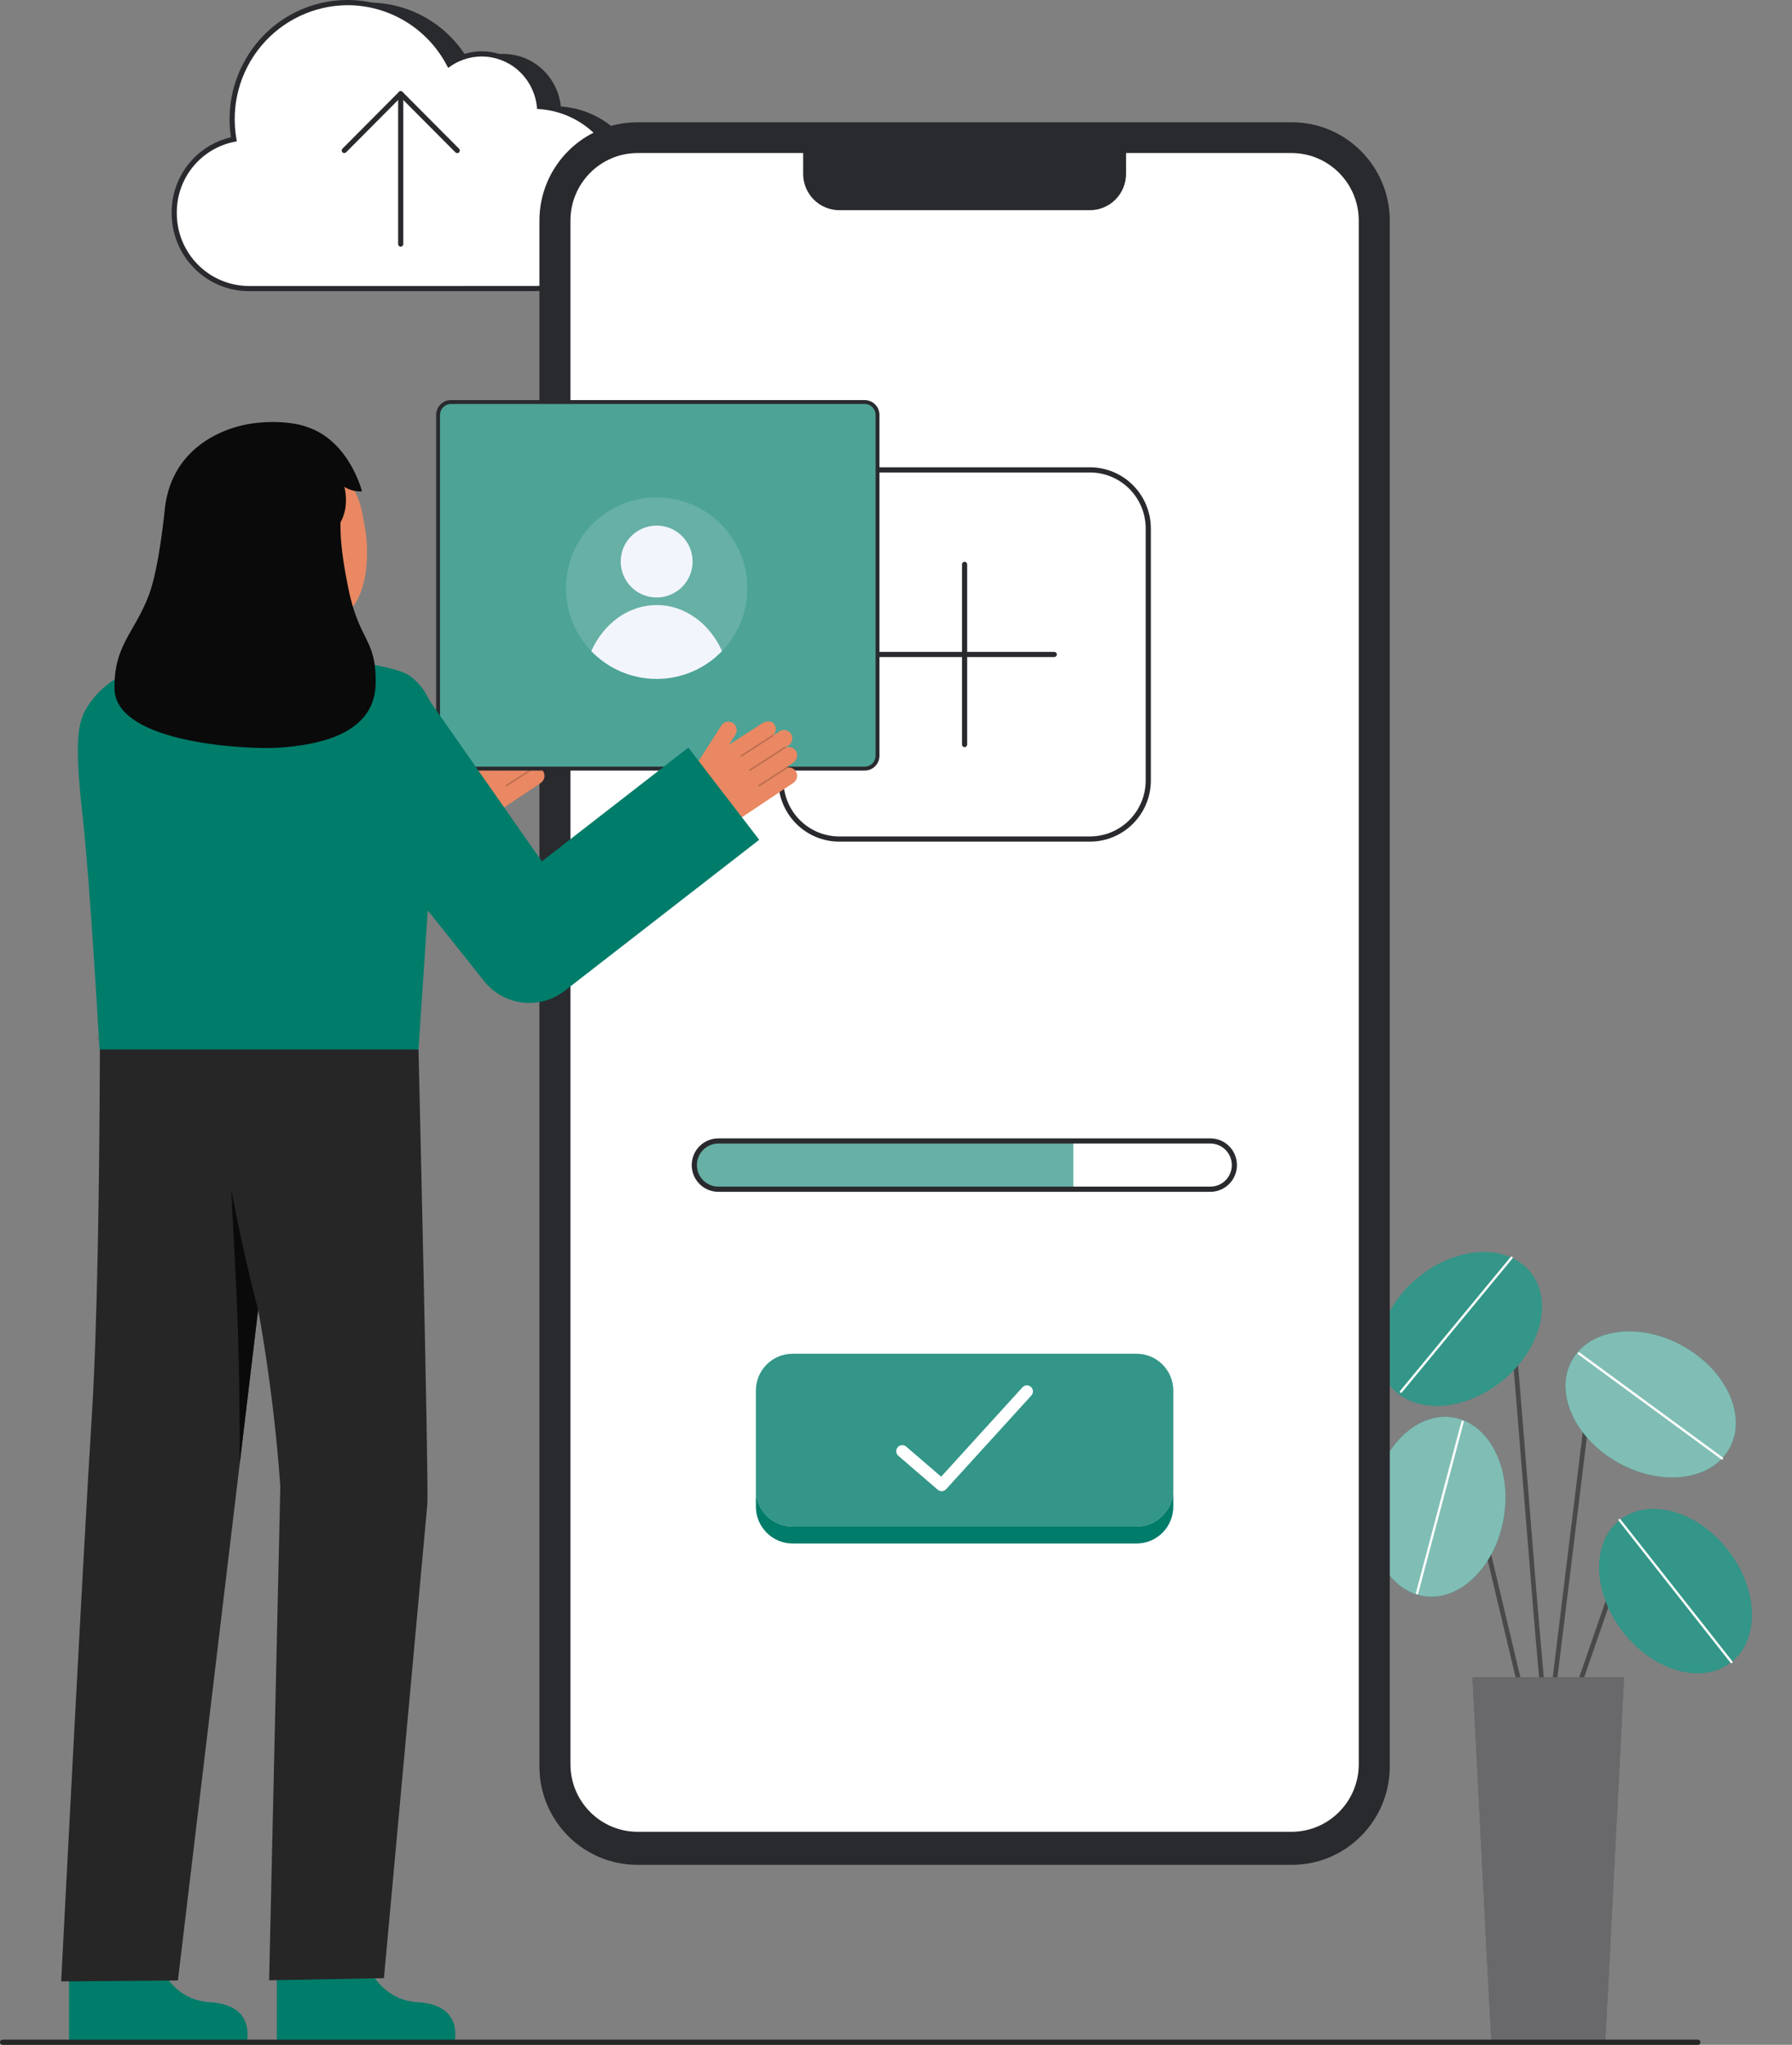 <svg width="199" height="227" viewBox="0 0 199 227" fill="none" xmlns="http://www.w3.org/2000/svg">
<rect x="0" y="0" width="199" height="227" fill="#808080" stroke="none"/>
<path d="M30.004 32.038C27.946 32.023 25.966 31.245 24.445 29.852C22.924 28.46 21.969 26.552 21.764 24.495C21.558 22.438 22.118 20.378 23.334 18.71C24.549 17.042 26.336 15.884 28.35 15.46C27.814 12.398 28.395 9.244 29.986 6.578C31.142 4.617 32.797 3 34.781 1.895C36.765 0.79 39.007 0.237 41.275 0.291C43.543 0.346 45.755 1.007 47.684 2.207C49.613 3.406 51.189 5.1 52.249 7.115C53.496 6.255 55.007 5.865 56.512 6.016C58.018 6.166 59.422 6.847 60.475 7.937C61.496 8.992 62.134 10.361 62.287 11.824C64.197 11.954 66.031 12.627 67.574 13.764C69.117 14.901 70.307 16.456 71.003 18.247C71.7 20.037 71.875 21.99 71.508 23.877C71.141 25.764 70.247 27.507 68.931 28.903C68.029 29.866 66.944 30.638 65.742 31.175C64.539 31.712 63.242 32.004 61.926 32.032L30.004 32.038Z" fill="#292A2E"/>
<path d="M27.624 32.038C25.566 32.023 23.587 31.245 22.065 29.852C20.544 28.46 19.589 26.552 19.384 24.495C19.179 22.438 19.738 20.378 20.954 18.71C22.169 17.042 23.956 15.884 25.97 15.46C25.434 12.398 26.015 9.244 27.606 6.578C28.762 4.617 30.417 3 32.401 1.895C34.385 0.79 36.627 0.237 38.895 0.291C41.163 0.346 43.375 1.007 45.304 2.207C47.233 3.406 48.809 5.1 49.87 7.115C51.117 6.255 52.627 5.865 54.132 6.015C55.638 6.166 57.042 6.847 58.096 7.937C59.116 8.992 59.754 10.361 59.907 11.824C61.817 11.954 63.651 12.627 65.194 13.764C66.737 14.901 67.927 16.456 68.623 18.247C69.32 20.037 69.495 21.99 69.128 23.877C68.761 25.764 67.868 27.507 66.551 28.903C65.649 29.866 64.564 30.638 63.362 31.175C62.159 31.712 60.862 32.004 59.546 32.032L27.624 32.038Z" fill="white"/>
<path d="M27.624 32.325C25.346 32.315 23.166 31.397 21.561 29.773C19.955 28.15 19.057 25.953 19.062 23.665C19.038 21.717 19.678 19.819 20.875 18.287C22.072 16.754 23.755 15.678 25.644 15.238C25.181 12.192 25.788 9.078 27.36 6.432C28.528 4.45 30.195 2.811 32.193 1.682C34.192 0.553 36.452 -0.027 38.744 0.001C41.037 0.029 43.282 0.663 45.253 1.84C47.224 3.017 48.852 4.695 49.971 6.706C51.269 5.898 52.802 5.561 54.317 5.748C55.832 5.936 57.237 6.638 58.3 7.738C59.308 8.78 59.96 10.117 60.162 11.556C62.102 11.732 63.954 12.454 65.505 13.639C67.056 14.823 68.243 16.422 68.931 18.253C69.62 20.084 69.781 22.072 69.397 23.991C69.013 25.91 68.099 27.681 66.759 29.102C65.83 30.091 64.715 30.886 63.477 31.438C62.24 31.991 60.906 32.29 59.552 32.32L27.624 32.325ZM38.591 0.576C36.758 0.586 34.95 0.997 33.292 1.781C31.634 2.565 30.166 3.703 28.991 5.116C27.817 6.528 26.963 8.181 26.49 9.96C26.017 11.738 25.935 13.599 26.252 15.412L26.3 15.688L26.027 15.743C24.208 16.105 22.572 17.096 21.405 18.543C20.237 19.99 19.611 21.802 19.634 23.665C19.629 25.8 20.467 27.851 21.965 29.367C23.463 30.883 25.498 31.74 27.624 31.75L59.546 31.746C60.823 31.718 62.082 31.434 63.249 30.912C64.416 30.39 65.468 29.64 66.344 28.706C67.623 27.35 68.491 25.656 68.847 23.823C69.204 21.99 69.034 20.093 68.357 18.353C67.68 16.613 66.525 15.102 65.026 13.997C63.526 12.892 61.745 12.238 59.89 12.111L59.648 12.097L59.623 11.855C59.476 10.456 58.866 9.148 57.891 8.139C56.884 7.097 55.543 6.446 54.104 6.302C52.666 6.159 51.223 6.531 50.032 7.353L49.768 7.536L49.617 7.251C48.556 5.237 46.969 3.552 45.026 2.376C43.084 1.2 40.859 0.578 38.591 0.576Z" fill="#292A2E"/>
<path d="M44.499 27.385C44.424 27.385 44.351 27.354 44.297 27.3C44.243 27.247 44.213 27.174 44.213 27.097V10.408C44.213 10.332 44.243 10.259 44.297 10.205C44.351 10.151 44.424 10.121 44.499 10.121C44.575 10.121 44.648 10.151 44.702 10.205C44.755 10.259 44.785 10.332 44.785 10.408V27.097C44.785 27.174 44.755 27.247 44.702 27.3C44.648 27.354 44.575 27.385 44.499 27.385Z" fill="#292A2E"/>
<path d="M50.774 16.998C50.737 16.998 50.7 16.991 50.665 16.976C50.63 16.962 50.599 16.941 50.572 16.914L44.499 10.814L38.427 16.914C38.373 16.966 38.301 16.995 38.226 16.994C38.151 16.994 38.079 16.964 38.026 16.91C37.973 16.857 37.943 16.785 37.942 16.71C37.942 16.634 37.971 16.562 38.023 16.508L44.297 10.205C44.352 10.153 44.424 10.124 44.499 10.124C44.575 10.124 44.647 10.153 44.702 10.205L50.976 16.508C51.016 16.548 51.044 16.599 51.055 16.655C51.066 16.71 51.06 16.768 51.038 16.821C51.017 16.873 50.98 16.918 50.933 16.95C50.886 16.981 50.831 16.998 50.774 16.998H50.774Z" fill="#292A2E"/>
<path d="M171.935 192.631C171.866 192.631 171.8 192.604 171.751 192.555C171.385 192.187 170.789 185.442 169.182 165.358C168.524 157.14 167.903 149.378 167.449 144.66C167.417 144.324 167.287 144.284 167.244 144.271C166.624 144.083 164.737 145.578 163.684 146.886C163.64 146.938 163.577 146.971 163.51 146.977C163.442 146.983 163.375 146.963 163.322 146.92C163.269 146.877 163.235 146.815 163.227 146.748C163.219 146.68 163.238 146.612 163.279 146.558C163.976 145.693 166.247 143.424 167.394 143.771C167.625 143.84 167.912 144.042 167.966 144.609C168.419 149.331 169.041 157.095 169.699 165.315C170.675 177.52 171.781 191.346 172.145 192.217C172.173 192.256 172.189 192.302 172.193 192.35C172.196 192.398 172.187 192.446 172.165 192.488C172.143 192.531 172.11 192.567 172.069 192.592C172.029 192.617 171.982 192.63 171.934 192.63L171.935 192.631Z" fill="#494949"/>
<path d="M166.782 153.318C171.093 149.847 172.522 144.444 169.974 141.251C167.425 138.058 161.865 138.283 157.554 141.754C153.243 145.225 151.814 150.627 154.363 153.82C156.911 157.014 162.471 156.789 166.782 153.318Z" fill="#007C6A"/>
<path opacity="0.2" d="M166.782 153.318C171.093 149.847 172.522 144.444 169.974 141.251C167.425 138.058 161.865 138.283 157.554 141.754C153.243 145.225 151.814 150.627 154.363 153.82C156.911 157.014 162.471 156.789 166.782 153.318Z" fill="white"/>
<path d="M155.571 154.632C155.546 154.632 155.522 154.625 155.502 154.612C155.481 154.598 155.464 154.579 155.454 154.557C155.443 154.535 155.439 154.51 155.442 154.485C155.446 154.461 155.456 154.437 155.471 154.418L167.757 139.537C167.779 139.51 167.811 139.493 167.845 139.49C167.879 139.487 167.913 139.497 167.94 139.519C167.967 139.541 167.983 139.573 167.987 139.608C167.99 139.642 167.979 139.677 167.957 139.703L155.67 154.585C155.658 154.6 155.643 154.612 155.626 154.62C155.609 154.628 155.59 154.632 155.571 154.632Z" fill="white"/>
<path d="M174.615 189.442C174.585 189.442 174.556 189.437 174.529 189.427C174.464 189.405 174.41 189.357 174.38 189.295C174.35 189.232 174.346 189.161 174.369 189.095L178.983 175.765C179.119 175.373 179.35 175.022 179.656 174.743C179.962 174.465 180.333 174.268 180.735 174.171C181.136 174.074 181.555 174.079 181.954 174.187C182.353 174.295 182.718 174.501 183.017 174.788L185.456 177.129C185.481 177.153 185.501 177.181 185.515 177.212C185.528 177.244 185.536 177.277 185.537 177.312C185.537 177.346 185.531 177.38 185.519 177.412C185.507 177.444 185.488 177.473 185.465 177.498C185.441 177.523 185.413 177.542 185.382 177.556C185.35 177.57 185.317 177.578 185.283 177.578C185.249 177.579 185.215 177.573 185.183 177.561C185.151 177.548 185.122 177.53 185.097 177.506L182.658 175.165C182.422 174.939 182.133 174.776 181.818 174.691C181.504 174.606 181.173 174.601 180.856 174.678C180.539 174.755 180.246 174.91 180.004 175.131C179.763 175.351 179.58 175.628 179.473 175.937L174.858 189.27C174.84 189.32 174.807 189.364 174.764 189.394C174.72 189.425 174.668 189.442 174.615 189.442Z" fill="#494949"/>
<path d="M192.274 184.508C195.469 181.968 195.279 176.381 191.85 172.03C188.421 167.678 183.051 166.21 179.857 168.75C176.662 171.29 176.852 176.877 180.281 181.228C183.71 185.579 189.079 187.048 192.274 184.508Z" fill="#007C6A"/>
<path d="M169.838 191.782C169.78 191.782 169.723 191.762 169.677 191.726C169.632 191.689 169.6 191.638 169.586 191.581L161.842 159.055C161.789 158.833 161.676 158.63 161.516 158.468C161.356 158.307 161.155 158.193 160.934 158.139C160.713 158.084 160.482 158.093 160.266 158.162C160.05 158.231 159.857 158.359 159.708 158.532L157.321 161.303C157.276 161.355 157.212 161.387 157.143 161.392C157.075 161.397 157.007 161.375 156.955 161.329C156.902 161.284 156.87 161.22 156.865 161.151C156.86 161.082 156.883 161.014 156.928 160.961L159.315 158.19C159.526 157.945 159.801 157.763 160.108 157.665C160.415 157.566 160.744 157.554 161.057 157.631C161.371 157.708 161.657 157.87 161.885 158.1C162.112 158.33 162.272 158.618 162.347 158.933L170.092 191.46C170.101 191.498 170.101 191.538 170.093 191.576C170.084 191.615 170.067 191.651 170.043 191.682C170.018 191.713 169.987 191.738 169.952 191.755C169.917 191.772 169.878 191.781 169.839 191.781L169.838 191.782Z" fill="#494949"/>
<path d="M166.982 168.531C167.923 163.062 165.432 158.064 161.417 157.367C157.402 156.669 153.384 160.537 152.443 166.005C151.501 171.474 153.993 176.472 158.008 177.169C162.022 177.867 166.04 173.999 166.982 168.531Z" fill="#007C6A"/>
<path d="M171.936 192.632C171.925 192.632 171.914 192.631 171.903 192.629C171.835 192.621 171.773 192.586 171.73 192.531C171.688 192.477 171.669 192.407 171.677 192.339L176.622 152.007C176.677 151.568 176.856 151.153 177.139 150.814C177.421 150.475 177.796 150.224 178.216 150.093C178.637 149.962 179.087 149.956 179.511 150.076C179.935 150.195 180.316 150.435 180.608 150.767L186.26 157.197C186.284 157.223 186.303 157.253 186.315 157.286C186.326 157.318 186.332 157.353 186.33 157.388C186.328 157.423 186.32 157.457 186.305 157.488C186.29 157.52 186.268 157.548 186.242 157.571C186.216 157.594 186.186 157.612 186.153 157.623C186.12 157.634 186.085 157.638 186.05 157.635C186.016 157.633 185.982 157.623 185.951 157.607C185.92 157.591 185.893 157.569 185.871 157.542L180.218 151.111C179.993 150.855 179.699 150.669 179.371 150.577C179.043 150.485 178.695 150.489 178.37 150.59C178.045 150.692 177.755 150.885 177.537 151.148C177.318 151.41 177.18 151.73 177.138 152.07L172.193 192.403C172.185 192.466 172.155 192.524 172.107 192.566C172.06 192.608 171.999 192.631 171.936 192.632Z" fill="#494949"/>
<path d="M192.058 160.772C194.03 157.19 191.709 152.11 186.875 149.423C182.04 146.737 176.522 147.463 174.55 151.044C172.578 154.625 174.899 159.706 179.733 162.392C184.568 165.078 190.085 164.353 192.058 160.772Z" fill="#007C6A"/>
<path opacity="0.2" d="M192.274 184.508C195.469 181.968 195.279 176.381 191.85 172.03C188.421 167.678 183.051 166.21 179.857 168.75C176.662 171.29 176.852 176.877 180.281 181.228C183.71 185.579 189.079 187.048 192.274 184.508Z" fill="white"/>
<path opacity="0.5" d="M166.982 168.531C167.923 163.062 165.432 158.064 161.417 157.367C157.402 156.669 153.384 160.537 152.443 166.005C151.501 171.474 153.993 176.472 158.008 177.169C162.022 177.867 166.04 173.999 166.982 168.531Z" fill="white"/>
<path opacity="0.5" d="M192.058 160.772C194.03 157.19 191.709 152.11 186.875 149.423C182.04 146.737 176.522 147.463 174.55 151.044C172.578 154.625 174.899 159.706 179.733 162.392C184.568 165.078 190.085 164.353 192.058 160.772Z" fill="white"/>
<path d="M178.261 226.854H165.61L163.514 186.197H180.357L178.261 226.854Z" fill="#292A2E"/>
<path opacity="0.3" d="M178.261 226.854H165.61L163.514 186.197H180.357L178.261 226.854Z" fill="white"/>
<path d="M192.274 184.637C192.255 184.637 192.235 184.633 192.218 184.624C192.2 184.616 192.185 184.603 192.173 184.587L179.756 168.83C179.745 168.816 179.737 168.801 179.732 168.784C179.728 168.768 179.726 168.751 179.728 168.734C179.73 168.717 179.736 168.7 179.744 168.685C179.752 168.67 179.763 168.657 179.777 168.646C179.79 168.636 179.805 168.628 179.822 168.623C179.838 168.618 179.855 168.617 179.872 168.619C179.889 168.621 179.906 168.626 179.921 168.635C179.936 168.643 179.949 168.654 179.959 168.668L192.377 184.425C192.392 184.445 192.402 184.468 192.404 184.492C192.407 184.517 192.403 184.541 192.392 184.563C192.382 184.586 192.365 184.604 192.344 184.617C192.323 184.63 192.299 184.637 192.275 184.637H192.274Z" fill="white"/>
<path d="M191.232 162.034C191.204 162.034 191.178 162.025 191.155 162.009L175.265 150.354C175.251 150.344 175.239 150.331 175.23 150.317C175.221 150.302 175.216 150.286 175.213 150.269C175.21 150.252 175.211 150.235 175.215 150.218C175.219 150.201 175.226 150.186 175.236 150.172C175.247 150.158 175.259 150.146 175.274 150.137C175.288 150.129 175.305 150.123 175.321 150.12C175.338 150.117 175.355 150.118 175.372 150.122C175.389 150.126 175.404 150.133 175.418 150.144L191.308 161.798C191.33 161.814 191.347 161.837 191.355 161.864C191.364 161.89 191.364 161.918 191.355 161.944C191.347 161.97 191.33 161.993 191.308 162.009C191.285 162.026 191.259 162.034 191.231 162.034H191.232Z" fill="white"/>
<path d="M157.362 177C157.351 177 157.34 176.999 157.329 176.996C157.295 176.987 157.267 176.965 157.25 176.935C157.233 176.905 157.228 176.87 157.237 176.836L162.295 157.799C162.299 157.782 162.307 157.766 162.317 157.752C162.327 157.738 162.34 157.726 162.355 157.717C162.37 157.708 162.386 157.703 162.403 157.7C162.421 157.698 162.438 157.699 162.455 157.703C162.472 157.708 162.487 157.716 162.501 157.726C162.515 157.737 162.526 157.75 162.535 157.766C162.543 157.781 162.549 157.798 162.55 157.815C162.552 157.832 162.551 157.85 162.546 157.866L157.488 176.904C157.48 176.931 157.464 176.956 157.441 176.973C157.419 176.991 157.391 177 157.362 177Z" fill="white"/>
<path d="M143.449 13.574H70.786C64.774 13.574 59.901 18.469 59.901 24.507V196.088C59.901 202.127 64.774 207.021 70.786 207.021H143.449C149.46 207.021 154.333 202.127 154.333 196.088V24.507C154.333 18.469 149.46 13.574 143.449 13.574Z" fill="#292A2E"/>
<path d="M143.415 16.988H70.82C66.692 16.988 63.346 20.349 63.346 24.495V195.845C63.346 199.991 66.692 203.352 70.82 203.352H143.415C147.543 203.352 150.889 199.991 150.889 195.845V24.495C150.889 20.349 147.543 16.988 143.415 16.988Z" fill="white"/>
<path d="M89.188 15.577H125.047V19.304C125.046 20.372 124.624 21.397 123.871 22.153C123.119 22.909 122.098 23.333 121.034 23.333H93.201C92.137 23.333 91.117 22.908 90.364 22.152C89.612 21.397 89.189 20.372 89.189 19.302V15.577H89.188Z" fill="#292A2E"/>
<path d="M121.046 52.164H93.188C89.615 52.164 86.719 55.073 86.719 58.661V86.645C86.719 90.233 89.615 93.143 93.188 93.143H121.046C124.619 93.143 127.515 90.233 127.515 86.645V58.661C127.515 55.073 124.619 52.164 121.046 52.164Z" fill="white"/>
<path d="M121.046 93.43H93.188C91.397 93.428 89.68 92.712 88.414 91.44C87.147 90.168 86.435 88.444 86.433 86.645V58.661C86.435 56.862 87.147 55.138 88.414 53.866C89.68 52.594 91.397 51.878 93.188 51.876H121.046C122.837 51.878 124.554 52.594 125.82 53.866C127.087 55.138 127.799 56.862 127.801 58.661V86.645C127.799 88.444 127.087 90.168 125.82 91.44C124.554 92.712 122.837 93.428 121.046 93.43ZM93.188 52.451C91.549 52.453 89.977 53.108 88.818 54.272C87.659 55.436 87.007 57.015 87.005 58.661V86.645C87.007 88.291 87.659 89.87 88.818 91.034C89.977 92.198 91.549 92.853 93.188 92.855H121.046C122.685 92.853 124.257 92.198 125.416 91.034C126.575 89.87 127.227 88.291 127.229 86.645V58.661C127.227 57.015 126.575 55.436 125.416 54.272C124.257 53.108 122.685 52.453 121.046 52.451H93.188Z" fill="#292A2E"/>
<path opacity="0.6" d="M119.194 126.661V132.017H79.796C79.089 132.017 78.411 131.735 77.911 131.233C77.411 130.73 77.13 130.049 77.13 129.339C77.13 128.629 77.411 127.948 77.911 127.445C78.411 126.943 79.089 126.661 79.796 126.661H119.194Z" fill="#007C6A"/>
<path d="M134.437 132.305H79.797C79.407 132.309 79.02 132.235 78.658 132.088C78.297 131.94 77.968 131.722 77.691 131.447C77.413 131.171 77.193 130.843 77.043 130.481C76.893 130.119 76.815 129.731 76.815 129.339C76.815 128.947 76.893 128.559 77.043 128.197C77.193 127.836 77.413 127.507 77.691 127.232C77.968 126.956 78.297 126.738 78.658 126.591C79.02 126.443 79.407 126.37 79.797 126.373H134.437C135.216 126.381 135.959 126.697 136.507 127.252C137.054 127.808 137.361 128.558 137.361 129.339C137.361 130.121 137.054 130.871 136.507 131.426C135.959 131.981 135.216 132.297 134.437 132.305ZM79.797 126.948C79.482 126.945 79.17 127.004 78.878 127.123C78.586 127.241 78.321 127.417 78.097 127.639C77.873 127.861 77.695 128.126 77.574 128.418C77.453 128.71 77.391 129.023 77.391 129.339C77.391 129.655 77.453 129.968 77.574 130.26C77.695 130.552 77.873 130.817 78.097 131.039C78.321 131.262 78.586 131.437 78.878 131.556C79.17 131.674 79.482 131.734 79.797 131.73H134.437C135.064 131.723 135.663 131.468 136.104 131.021C136.545 130.573 136.792 129.969 136.792 129.339C136.792 128.71 136.545 128.105 136.104 127.658C135.663 127.21 135.064 126.955 134.437 126.948H79.797Z" fill="#292A2E"/>
<path opacity="0.8" d="M126.218 150.282H88.016C85.765 150.282 83.94 152.115 83.94 154.376V165.369C83.94 167.63 85.765 169.463 88.016 169.463H126.218C128.47 169.463 130.294 167.63 130.294 165.369V154.376C130.294 152.115 128.47 150.282 126.218 150.282Z" fill="#007C6A"/>
<path d="M130.293 165.37V167.254C130.293 168.339 129.864 169.38 129.1 170.148C128.335 170.916 127.299 171.347 126.218 171.347H88.016C86.935 171.347 85.899 170.916 85.135 170.148C84.37 169.38 83.941 168.339 83.941 167.254V165.37C83.941 166.456 84.37 167.497 85.135 168.264C85.899 169.032 86.935 169.463 88.016 169.463H126.218C127.299 169.463 128.335 169.032 129.1 168.264C129.864 167.497 130.293 166.455 130.293 165.37Z" fill="#007C6A"/>
<path d="M104.571 165.539C104.411 165.539 104.256 165.482 104.135 165.378L99.762 161.613C99.695 161.556 99.641 161.486 99.601 161.407C99.561 161.328 99.537 161.242 99.53 161.154C99.523 161.066 99.534 160.978 99.561 160.894C99.589 160.81 99.632 160.732 99.689 160.665C99.747 160.598 99.817 160.543 99.895 160.503C99.973 160.463 100.059 160.439 100.147 160.432C100.234 160.425 100.322 160.436 100.406 160.463C100.49 160.49 100.567 160.534 100.634 160.592L104.514 163.932L113.542 154.009C113.602 153.944 113.673 153.891 113.753 153.854C113.832 153.816 113.919 153.795 114.007 153.791C114.094 153.787 114.182 153.801 114.265 153.831C114.348 153.861 114.424 153.907 114.488 153.967C114.553 154.026 114.606 154.098 114.643 154.178C114.68 154.258 114.702 154.345 114.706 154.433C114.71 154.521 114.696 154.609 114.666 154.692C114.636 154.776 114.59 154.852 114.531 154.917L105.065 165.321C105.002 165.39 104.926 165.445 104.841 165.483C104.756 165.52 104.664 165.539 104.571 165.539Z" fill="white"/>
<path d="M107.117 82.944C107.041 82.944 106.968 82.914 106.915 82.86C106.861 82.806 106.831 82.733 106.831 82.657V62.649C106.831 62.573 106.861 62.5 106.915 62.446C106.968 62.392 107.041 62.362 107.117 62.362C107.193 62.362 107.266 62.392 107.319 62.446C107.373 62.5 107.403 62.573 107.403 62.649V82.657C107.403 82.733 107.373 82.806 107.319 82.86C107.266 82.914 107.193 82.944 107.117 82.944Z" fill="#292A2E"/>
<path d="M117.076 72.94H97.158C97.082 72.94 97.01 72.91 96.956 72.856C96.902 72.802 96.872 72.729 96.872 72.653C96.872 72.577 96.902 72.504 96.956 72.45C97.01 72.396 97.082 72.366 97.158 72.366H117.076C117.152 72.366 117.225 72.396 117.279 72.45C117.332 72.504 117.362 72.577 117.362 72.653C117.362 72.729 117.332 72.802 117.279 72.856C117.225 72.91 117.152 72.94 117.076 72.94Z" fill="#292A2E"/>
<path d="M48.854 85.531L52.047 80.542C52.117 80.432 52.209 80.338 52.317 80.267C52.425 80.195 52.547 80.146 52.675 80.124C52.803 80.102 52.934 80.107 53.06 80.139C53.186 80.171 53.304 80.228 53.406 80.308C53.591 80.462 53.712 80.679 53.746 80.917C53.781 81.155 53.726 81.398 53.592 81.597L52.908 82.668L56.598 80.296C57.003 80.025 57.673 79.953 57.946 80.43C58.063 80.607 58.117 80.818 58.099 81.03C58.081 81.241 57.992 81.44 57.847 81.594C57.85 81.597 57.853 81.601 57.856 81.604C57.858 81.608 57.859 81.611 57.86 81.615L58.486 81.197C58.602 81.12 58.733 81.069 58.871 81.049C59.009 81.03 59.149 81.041 59.282 81.083C59.415 81.124 59.537 81.195 59.639 81.29C59.741 81.385 59.82 81.502 59.872 81.632C59.949 81.838 59.953 82.065 59.884 82.273C59.814 82.482 59.676 82.661 59.491 82.779L59.225 82.957C59.227 82.967 59.227 82.978 59.225 82.988C59.432 82.909 59.661 82.908 59.87 82.984C60.078 83.059 60.253 83.207 60.363 83.4C60.478 83.615 60.507 83.865 60.446 84.101C60.384 84.337 60.237 84.541 60.032 84.673L59.371 85.114C59.385 85.114 59.398 85.118 59.41 85.125C59.422 85.131 59.432 85.141 59.44 85.152C59.449 85.166 59.453 85.182 59.453 85.199C59.657 85.181 59.861 85.231 60.034 85.341C60.207 85.451 60.34 85.615 60.411 85.808C60.482 86.012 60.482 86.234 60.411 86.439C60.341 86.643 60.203 86.817 60.022 86.933L54.442 90.659C53.661 91.18 52.744 91.455 51.806 91.449C50.869 91.443 49.955 91.155 49.181 90.624C48.514 90.165 48.051 89.464 47.891 88.668C47.731 87.873 47.886 87.046 48.323 86.363L48.854 85.531Z" fill="#E98862"/>
<g opacity="0.2">
<path d="M54.207 83.959C54.219 83.978 54.239 83.991 54.261 83.996C54.283 84.001 54.306 83.996 54.325 83.984L57.832 81.724C57.851 81.711 57.864 81.692 57.869 81.669C57.874 81.647 57.87 81.623 57.858 81.604C57.845 81.585 57.826 81.571 57.803 81.566C57.781 81.561 57.758 81.566 57.738 81.578L54.232 83.838C54.222 83.844 54.214 83.852 54.207 83.862C54.201 83.871 54.196 83.881 54.194 83.892C54.191 83.904 54.191 83.915 54.193 83.926C54.195 83.938 54.2 83.948 54.206 83.958L54.207 83.959Z" fill="#0C0C0C"/>
</g>
<g opacity="0.2">
<path d="M55.156 85.541C55.168 85.56 55.188 85.573 55.21 85.578C55.232 85.583 55.255 85.578 55.274 85.566L59.187 83.042C59.197 83.035 59.205 83.028 59.212 83.018C59.218 83.009 59.223 82.998 59.225 82.987C59.227 82.976 59.228 82.965 59.226 82.953C59.224 82.942 59.219 82.931 59.213 82.922C59.2 82.903 59.181 82.89 59.159 82.885C59.136 82.88 59.113 82.884 59.094 82.896L55.18 85.419C55.17 85.425 55.162 85.433 55.155 85.442C55.149 85.452 55.144 85.462 55.142 85.474C55.139 85.485 55.139 85.496 55.141 85.507C55.143 85.519 55.147 85.529 55.154 85.539L55.156 85.541Z" fill="#0C0C0C"/>
</g>
<g opacity="0.2">
<path d="M56.174 87.259C56.187 87.278 56.206 87.291 56.228 87.295C56.25 87.3 56.273 87.296 56.292 87.283L59.414 85.272C59.433 85.26 59.447 85.24 59.452 85.218C59.457 85.195 59.452 85.172 59.44 85.152C59.428 85.133 59.408 85.119 59.386 85.115C59.364 85.11 59.34 85.114 59.321 85.126L56.199 87.138C56.189 87.144 56.181 87.152 56.175 87.161C56.168 87.171 56.163 87.181 56.161 87.192C56.159 87.203 56.158 87.215 56.161 87.226C56.163 87.237 56.167 87.248 56.173 87.257L56.174 87.259Z" fill="#0C0C0C"/>
</g>
<path d="M21.296 77.439L36.071 101.274L26.79 99.758L48.388 82.995L56.259 93.226L34.66 109.99C33.992 110.509 33.228 110.89 32.413 111.113C31.598 111.335 30.747 111.394 29.909 111.286C29.071 111.178 28.262 110.905 27.529 110.484C26.796 110.062 26.153 109.499 25.637 108.828C25.599 108.777 25.561 108.727 25.522 108.676L25.378 108.474L9.042 85.689L21.296 77.439Z" fill="#007C6A"/>
<path d="M17.122 216.428C17.122 216.428 18.186 221.966 23.348 222.275C28.51 222.583 27.39 226.714 27.39 226.714H7.666V216.814L17.122 216.428Z" fill="#007C6A"/>
<path d="M11.038 115.407C11.038 115.407 11.1 113.743 11.087 117.519C11.038 131.605 10.795 147.694 10.2 157.109C9.245 172.244 6.794 219.963 6.794 219.963L19.756 219.853L32.32 114.835L11.038 115.407Z" fill="#262626"/>
<path d="M25.676 132.018C25.676 132.018 26.213 142.24 26.312 144.639C26.543 150.189 26.623 155.935 26.623 162.45L28.666 145.371C28.666 145.371 27.171 140.02 25.676 132.018Z" fill="#0A0A0A"/>
<path d="M40.199 216.428C40.199 216.428 41.262 221.966 46.424 222.275C51.586 222.583 50.467 226.714 50.467 226.714H30.741V216.814L40.199 216.428Z" fill="#007C6A"/>
<path d="M46.475 116.501C46.475 116.501 47.623 164.643 47.455 166.996L42.635 219.598L29.887 219.834L31.129 165.093C31.129 165.093 30.252 149.993 26.62 135.972C24.762 128.775 23.644 121.406 23.283 113.981L46.475 116.501Z" fill="#262626"/>
<path d="M10.898 115.406L10.856 115.408C10.856 115.408 10.885 114.587 10.898 115.406Z" fill="#333333"/>
<path d="M48.3 89.779C48.032 92.933 46.732 112.615 46.475 116.501H11.052C10.852 112.996 9.954 97.672 9.195 90.819C8.471 84.279 8.373 80.894 9.414 78.961C11.117 75.8 14.445 74.085 17.616 73.654C19.553 73.391 22.466 73.202 22.466 73.202C22.466 73.202 22.712 78.214 28.594 78.493C36.599 78.872 36.065 73.202 36.105 73.202C37.401 73.202 43.949 73.815 45.619 75.106C49.188 77.863 48.867 83.094 48.3 89.779Z" fill="#007C6A"/>
<path d="M39.352 73.383C39.314 73.378 38.293 77.242 30.316 76.641C24.794 76.225 23.447 72.449 23.32 72.449C23.916 72.322 24.883 72.191 25.147 72.048C25.604 71.837 26.006 71.522 26.322 71.129C26.638 70.736 26.859 70.275 26.969 69.782C27.218 68.823 27.345 65.132 27.345 63.28L35.842 65.198C35.724 67.287 34.895 72.13 37.801 72.987C38.284 73.129 38.805 73.259 39.352 73.383Z" fill="#E98862"/>
<path d="M35.548 69.305C32.198 69.57 27.895 68.15 27.078 63.66L26.34 59.609C25.523 55.12 27.208 51.049 31.416 50.276C35.624 49.503 39.432 52.564 40.249 57.054L40.576 58.847C40.889 60.572 41.525 68.831 35.548 69.305Z" fill="#E98862"/>
<path d="M38.655 65.183C38.054 62.148 37.778 60.124 37.81 57.987C38.657 56.495 38.434 54.782 38.241 54.042C38.825 54.414 39.51 54.591 40.2 54.547C40.2 54.547 38.798 48.9 34.038 47.381C33.163 47.039 30.928 46.606 27.96 47.015C25.436 47.363 19.214 49.259 18.325 56.296V56.3C18.296 56.534 17.698 63.017 16.507 66.127C14.905 70.309 12.658 71.608 12.714 76.433C12.787 82.583 27.675 83.226 30.997 83.001C37.848 82.536 41.672 80.274 41.721 75.801C41.776 70.79 39.858 71.255 38.655 65.183Z" fill="#0A0A0A"/>
<path d="M96.031 44.632H50.067C49.285 44.632 48.65 45.27 48.65 46.056V83.901C48.65 84.688 49.285 85.325 50.067 85.325H96.031C96.814 85.325 97.448 84.688 97.448 83.901V46.056C97.448 45.27 96.814 44.632 96.031 44.632Z" fill="#007C6A"/>
<path opacity="0.3" d="M96.031 44.632H50.067C49.285 44.632 48.65 45.27 48.65 46.056V83.901C48.65 84.688 49.285 85.325 50.067 85.325H96.031C96.814 85.325 97.448 84.688 97.448 83.901V46.056C97.448 45.27 96.814 44.632 96.031 44.632Z" fill="white"/>
<path d="M96.031 85.541H50.068C49.635 85.541 49.221 85.368 48.916 85.061C48.61 84.754 48.438 84.338 48.437 83.904V46.056C48.438 45.621 48.609 45.205 48.915 44.898C49.221 44.59 49.635 44.417 50.068 44.416H96.031C96.463 44.417 96.878 44.59 97.184 44.897C97.49 45.205 97.662 45.621 97.663 46.056V83.901C97.663 84.336 97.491 84.753 97.185 85.061C96.879 85.368 96.464 85.541 96.031 85.541ZM50.068 44.847C49.749 44.848 49.444 44.976 49.218 45.202C48.993 45.429 48.867 45.736 48.866 46.056V83.901C48.867 84.221 48.994 84.528 49.219 84.754C49.444 84.98 49.749 85.108 50.068 85.108H96.031C96.35 85.108 96.655 84.981 96.881 84.754C97.106 84.528 97.233 84.222 97.234 83.901V46.056C97.233 45.735 97.106 45.428 96.881 45.202C96.655 44.975 96.35 44.848 96.031 44.847H50.068Z" fill="#292A2E"/>
<path d="M83 65.29C83.004 67.897 81.994 70.402 80.184 72.277C78.824 69.24 76.081 67.166 72.922 67.166C69.761 67.166 67.018 69.243 65.659 72.28C64.515 71.092 63.68 69.641 63.227 68.054C62.775 66.468 62.719 64.795 63.064 63.182C63.408 61.569 64.144 60.065 65.206 58.803C66.267 57.54 67.622 56.557 69.152 55.941C70.682 55.324 72.34 55.092 73.981 55.266C75.621 55.439 77.194 56.013 78.561 56.936C79.928 57.859 81.048 59.103 81.822 60.56C82.596 62.017 83 63.641 83 65.29Z" fill="#66B0A6"/>
<path d="M72.921 66.329C75.125 66.329 76.911 64.542 76.911 62.338C76.911 60.134 75.125 58.348 72.921 58.348C70.717 58.348 68.93 60.134 68.93 62.338C68.93 64.542 70.717 66.329 72.921 66.329Z" fill="#F3F5FD"/>
<path d="M80.184 72.277C79.243 73.255 78.116 74.032 76.868 74.564C75.62 75.095 74.278 75.369 72.922 75.37C71.566 75.37 70.223 75.096 68.975 74.565C67.727 74.035 66.599 73.257 65.659 72.28C67.018 69.243 69.761 67.166 72.923 67.166C76.081 67.166 78.824 69.24 80.184 72.277Z" fill="#F3F5FD"/>
<path d="M76.905 85.531L80.098 80.542C80.168 80.432 80.26 80.338 80.368 80.267C80.476 80.195 80.598 80.146 80.726 80.124C80.854 80.102 80.985 80.107 81.111 80.139C81.237 80.171 81.355 80.228 81.457 80.308C81.642 80.462 81.763 80.679 81.797 80.917C81.832 81.155 81.777 81.398 81.644 81.597L80.959 82.668L84.649 80.296C85.054 80.025 85.725 79.953 85.997 80.43C86.114 80.607 86.168 80.818 86.15 81.03C86.132 81.241 86.043 81.44 85.898 81.594C85.901 81.597 85.904 81.601 85.907 81.604C85.909 81.608 85.91 81.611 85.911 81.615L86.537 81.197C86.653 81.12 86.784 81.069 86.922 81.049C87.06 81.03 87.2 81.041 87.333 81.083C87.466 81.124 87.588 81.195 87.69 81.29C87.792 81.385 87.871 81.502 87.923 81.632C88 81.838 88.004 82.065 87.935 82.273C87.865 82.482 87.727 82.661 87.542 82.779L87.276 82.957C87.278 82.967 87.278 82.978 87.276 82.988C87.483 82.91 87.712 82.908 87.92 82.984C88.129 83.059 88.304 83.207 88.414 83.4C88.528 83.615 88.558 83.865 88.496 84.101C88.435 84.337 88.287 84.541 88.083 84.673L87.422 85.114C87.436 85.114 87.449 85.118 87.461 85.125C87.473 85.131 87.483 85.141 87.491 85.152C87.5 85.166 87.504 85.182 87.503 85.199C87.707 85.181 87.912 85.231 88.085 85.341C88.258 85.451 88.391 85.615 88.462 85.808C88.533 86.012 88.533 86.234 88.462 86.439C88.391 86.643 88.254 86.817 88.073 86.933L82.493 90.659C81.712 91.18 80.794 91.455 79.857 91.449C78.92 91.443 78.006 91.155 77.232 90.624C76.565 90.165 76.102 89.464 75.942 88.668C75.782 87.873 75.937 87.046 76.374 86.363L76.905 85.531Z" fill="#E98862"/>
<g opacity="0.2">
<path d="M82.257 83.959C82.269 83.978 82.288 83.991 82.311 83.996C82.333 84.001 82.356 83.996 82.375 83.984L85.881 81.724C85.891 81.718 85.899 81.71 85.906 81.7C85.912 81.691 85.917 81.68 85.919 81.669C85.921 81.658 85.922 81.647 85.92 81.635C85.918 81.624 85.913 81.614 85.907 81.604C85.901 81.594 85.893 81.586 85.884 81.58C85.875 81.573 85.864 81.569 85.853 81.566C85.842 81.564 85.831 81.564 85.82 81.566C85.808 81.568 85.798 81.572 85.788 81.578L82.281 83.838C82.272 83.844 82.264 83.852 82.257 83.862C82.251 83.871 82.246 83.881 82.244 83.892C82.241 83.904 82.241 83.915 82.243 83.926C82.245 83.938 82.249 83.948 82.255 83.958L82.257 83.959Z" fill="#0C0C0C"/>
</g>
<g opacity="0.2">
<path d="M83.206 85.541C83.219 85.56 83.238 85.573 83.26 85.578C83.283 85.583 83.306 85.578 83.325 85.566L87.238 83.042C87.248 83.035 87.256 83.028 87.262 83.018C87.269 83.009 87.274 82.998 87.276 82.987C87.278 82.976 87.279 82.965 87.277 82.953C87.275 82.942 87.27 82.931 87.264 82.922C87.251 82.903 87.232 82.89 87.21 82.885C87.187 82.88 87.164 82.884 87.145 82.896L83.231 85.418C83.222 85.424 83.213 85.432 83.207 85.442C83.2 85.451 83.196 85.462 83.193 85.473C83.191 85.484 83.191 85.495 83.193 85.507C83.195 85.518 83.199 85.528 83.205 85.538L83.206 85.541Z" fill="#0C0C0C"/>
</g>
<g opacity="0.2">
<path d="M84.225 87.259C84.238 87.278 84.257 87.291 84.279 87.295C84.302 87.3 84.324 87.296 84.343 87.283L87.465 85.272C87.484 85.26 87.498 85.24 87.503 85.218C87.508 85.195 87.504 85.172 87.491 85.152C87.479 85.133 87.459 85.119 87.437 85.115C87.415 85.11 87.391 85.114 87.372 85.126L84.25 87.138C84.241 87.144 84.233 87.152 84.226 87.161C84.219 87.17 84.215 87.181 84.212 87.192C84.21 87.203 84.21 87.215 84.212 87.226C84.214 87.237 84.218 87.248 84.224 87.257L84.225 87.259Z" fill="#0C0C0C"/>
</g>
<path d="M46.665 76.304L63.926 100.995L54.842 99.758L76.44 82.995L84.311 93.227L62.712 109.99C61.378 111.026 59.692 111.494 58.017 111.294C56.343 111.093 54.813 110.24 53.759 108.918L53.627 108.753L34.864 85.195L46.665 76.304Z" fill="#007C6A"/>
<path d="M0.286 227.001H188.549C188.624 227.001 188.697 226.971 188.751 226.917C188.804 226.863 188.835 226.79 188.835 226.714C188.835 226.638 188.804 226.565 188.751 226.511C188.697 226.457 188.624 226.427 188.549 226.427H0.286C0.21 226.427 0.137 226.457 0.084 226.511C0.03 226.565 0 226.638 0 226.714C0 226.79 0.03 226.863 0.084 226.917C0.137 226.971 0.21 227.001 0.286 227.001Z" fill="#262626"/>
</svg>
